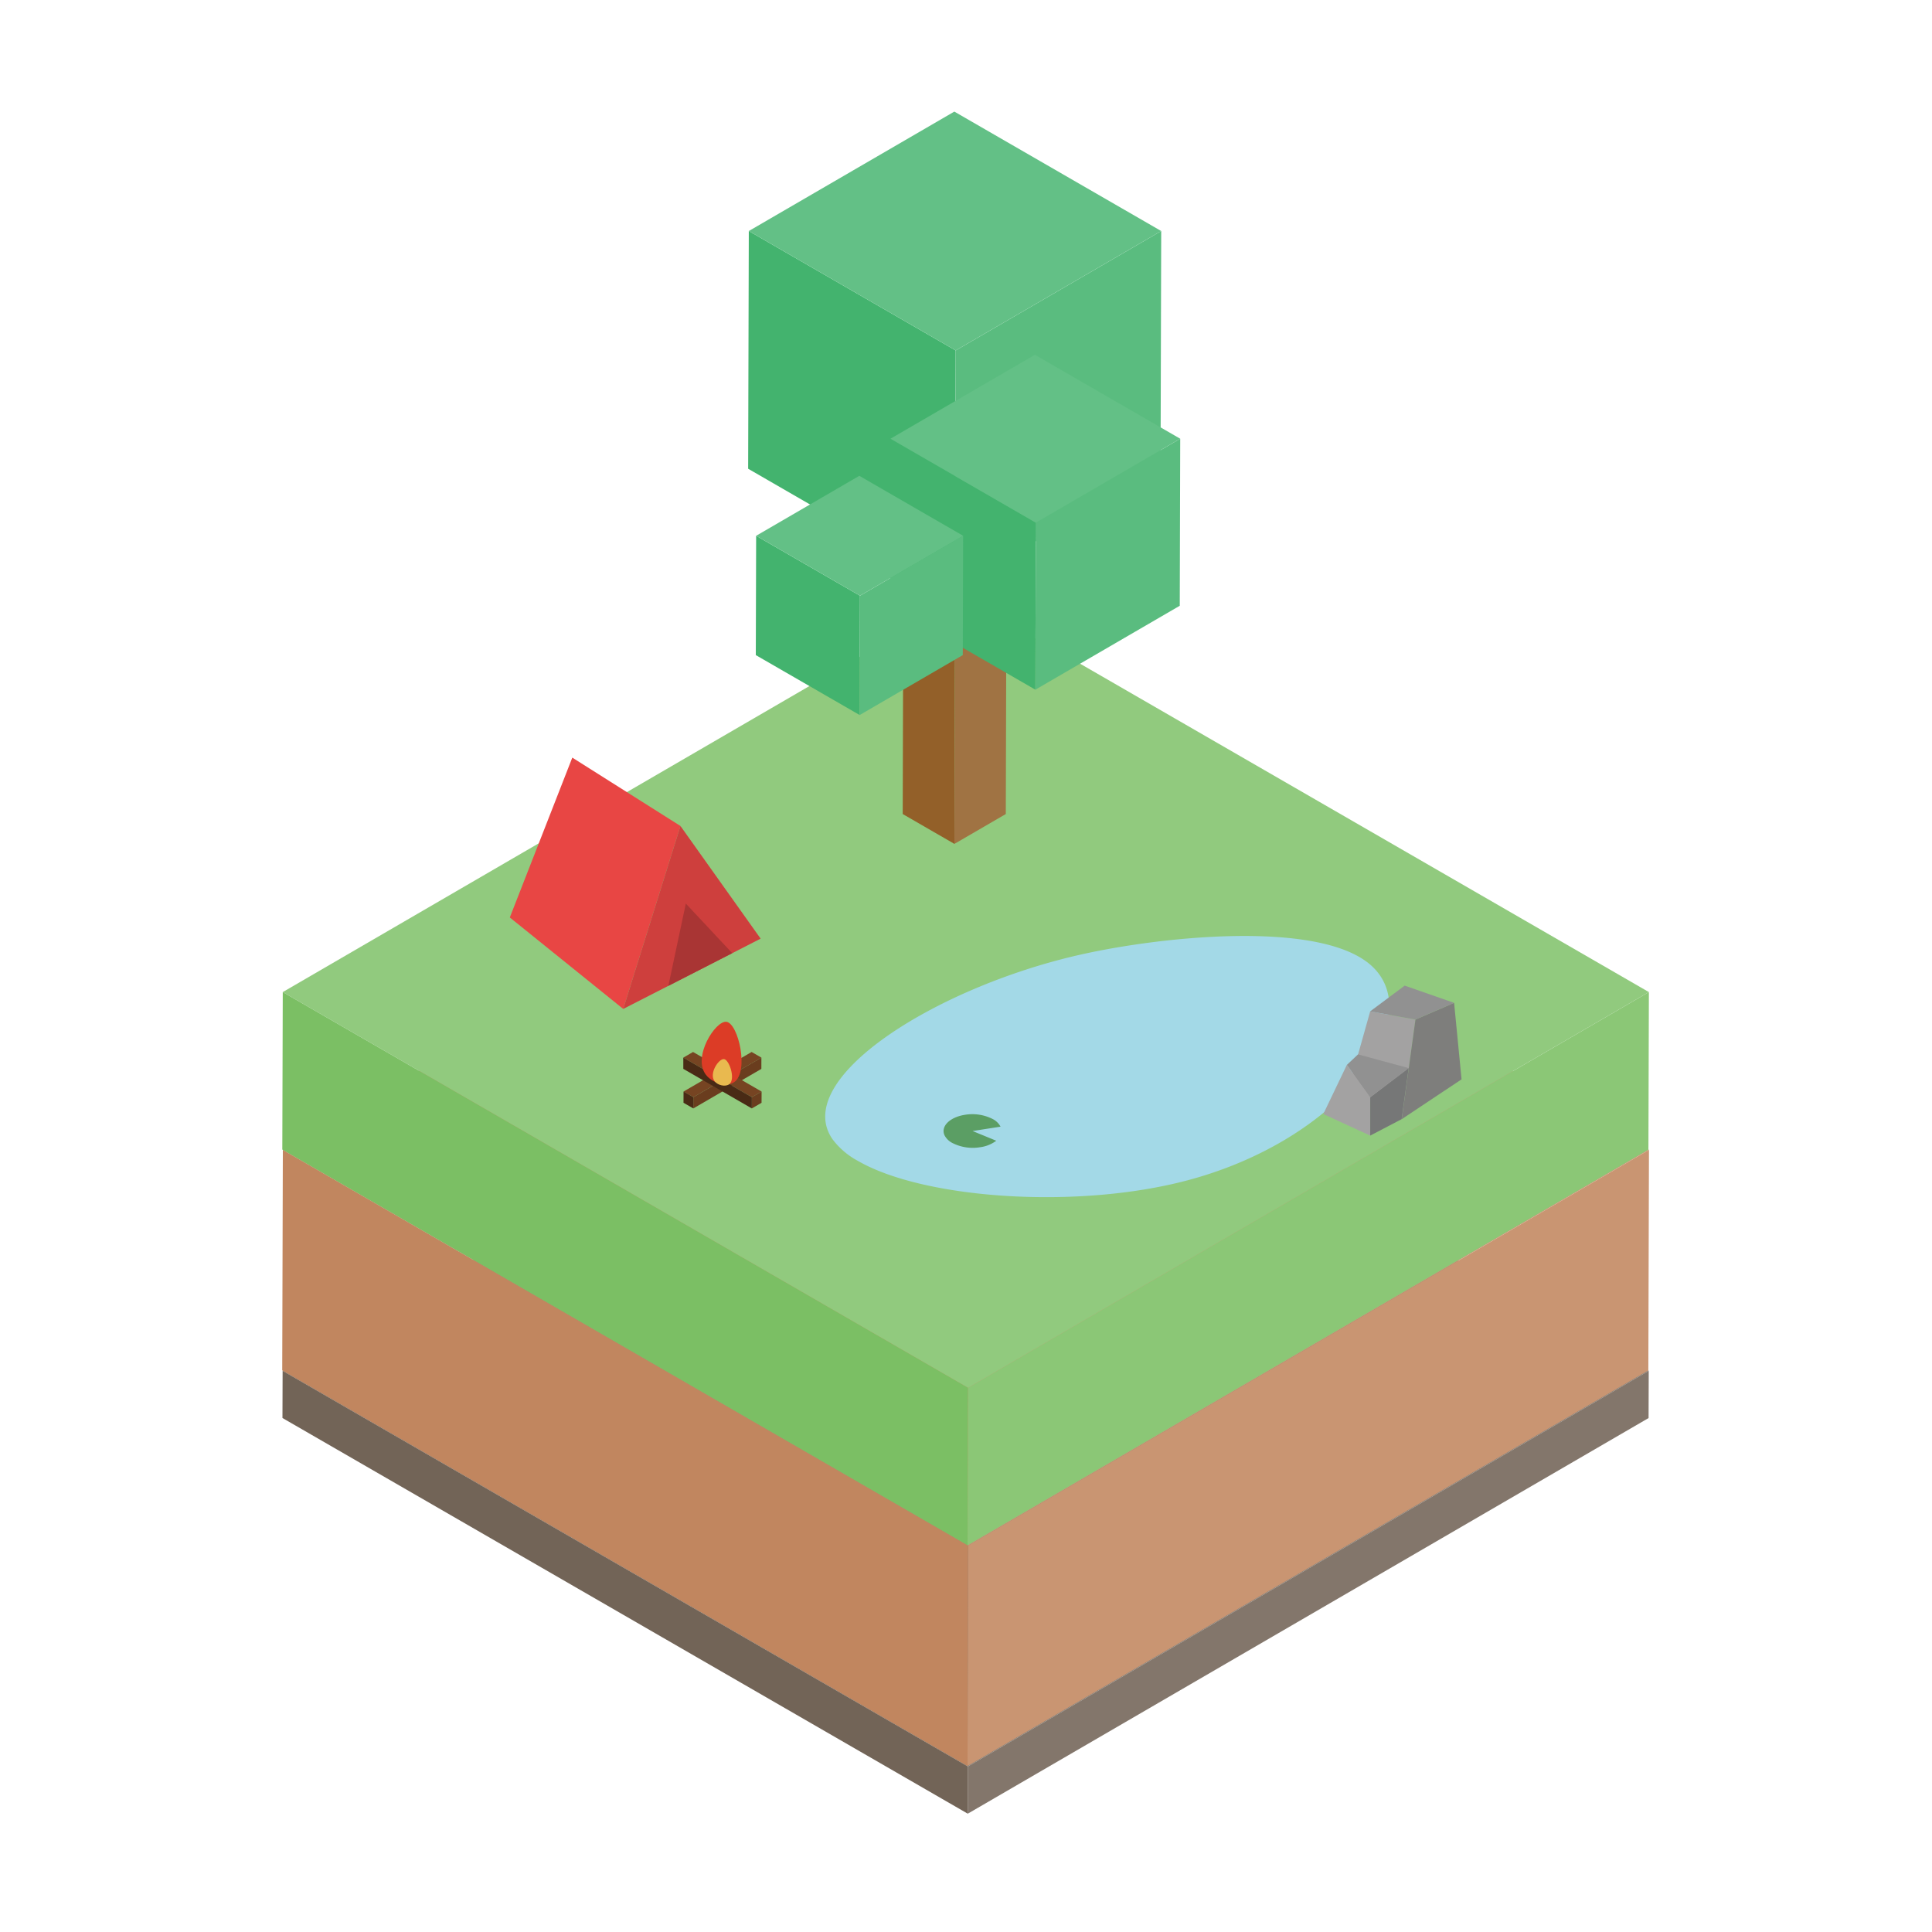 <svg id="layer" xmlns="http://www.w3.org/2000/svg" viewBox="0 0 500 500"><defs><style>.cls-1{isolation:isolate;}.cls-2{fill:#897e73;}.cls-3{fill:#83766b;}.cls-4{fill:#726457;}.cls-5{fill:#cb9a79;}.cls-6{fill:#c99572;}.cls-7{fill:#c1865f;}.cls-8{fill:#91ca7e;}.cls-9{fill:#8bc776;}.cls-10{fill:#7bbf64;}.cls-11{fill:#a3d9e7;}.cls-12{fill:#936029;}.cls-13{fill:#a07343;}.cls-14{fill:#a57a4c;}.cls-15{fill:#43b36e;}.cls-16{fill:#5abc7f;}.cls-17{fill:#63c086;}.cls-18{fill:#5b9e64;}.cls-19{fill:#a3a2a2;}.cls-20{fill:#7e7e7c;}.cls-21{fill:#919191;}.cls-22{fill:#767777;}.cls-23{fill:#e84644;}.cls-24{fill:#ce3f3d;}.cls-25{fill:#a93534;}.cls-26{fill:#764422;}.cls-27{fill:#6a3d1e;}.cls-28{fill:#492a15;}.cls-29{fill:#dc3c26;}.cls-30{fill:#e9b94f;}</style></defs><title>v8</title><g class="cls-1"><polygon class="cls-2" points="426.69 354.76 250.49 457.15 73.14 354.76 249.33 252.36 426.69 354.76"/><polygon class="cls-3" points="426.69 354.76 426.65 366.99 250.46 469.38 250.49 457.15 426.69 354.76"/><polygon class="cls-4" points="250.49 457.15 250.46 469.38 73.1 366.98 73.14 354.76 250.49 457.15"/></g><g class="cls-1"><polygon class="cls-5" points="426.75 297.59 250.55 399.98 73.2 297.59 249.4 195.19 426.75 297.59"/><polygon class="cls-6" points="426.75 297.59 426.59 354.65 250.39 457.04 250.55 399.98 426.75 297.59"/><polygon class="cls-7" points="250.55 399.98 250.39 457.04 73.04 354.65 73.2 297.59 250.55 399.98"/></g><g class="cls-1"><polygon class="cls-8" points="426.73 256.75 250.53 359.15 73.18 256.75 249.38 154.36 426.73 256.75"/><polygon class="cls-9" points="426.73 256.75 426.61 297.51 250.41 399.91 250.53 359.15 426.73 256.75"/><polygon class="cls-10" points="250.53 359.15 250.41 399.91 73.06 297.51 73.18 256.75 250.53 359.15"/></g><path class="cls-11" d="M351.77,247.65a20.11,20.11,0,0,1,2.1,1.39c17.08,13.08-5.86,46.28-48.11,56.83-28.47,7.1-67,4.24-83.73-5.43a20.1,20.1,0,0,1-6.57-5.6c-10.8-15.54,26.37-39.19,63.89-47.72C300,242.44,336.36,238.76,351.77,247.65Z"/><g class="cls-1"><polygon class="cls-12" points="247.22 138.41 247 218.4 233.62 210.67 233.84 130.69 247.22 138.41"/><polygon class="cls-13" points="247.22 138.41 260.52 130.69 260.3 210.67 247 218.4 247.22 138.41"/><polygon class="cls-14" points="233.84 130.69 247.14 122.96 260.52 130.69 247.22 138.41 233.84 130.69"/></g><g class="cls-1"><polygon class="cls-15" points="247.33 90.7 247.16 152.23 193.62 121.31 193.79 59.79 247.33 90.7"/><polygon class="cls-16" points="247.33 90.7 300.52 59.79 300.35 121.31 247.16 152.23 247.33 90.7"/><polygon class="cls-17" points="193.79 59.79 246.98 28.88 300.52 59.79 247.33 90.7 193.79 59.79"/></g><g class="cls-1"><polygon class="cls-15" points="268.07 135.26 267.95 178.49 230.33 156.77 230.45 113.54 268.07 135.26"/><polygon class="cls-16" points="268.07 135.26 305.44 113.54 305.32 156.77 267.95 178.49 268.07 135.26"/><polygon class="cls-17" points="230.45 113.54 267.83 91.82 305.44 113.54 268.07 135.26 230.45 113.54"/></g><g class="cls-1"><polygon class="cls-15" points="222.56 154.17 222.48 185.05 195.6 169.54 195.69 138.66 222.56 154.17"/><polygon class="cls-16" points="222.56 154.17 249.26 138.66 249.17 169.54 222.48 185.05 222.56 154.17"/><polygon class="cls-17" points="195.69 138.66 222.39 123.14 249.26 138.66 222.56 154.17 195.69 138.66"/></g><path class="cls-18" d="M257,289.65a4.68,4.68,0,0,1,1.94,1.93l-7.24,1.13,6.13,2.51a8.81,8.81,0,0,1-4.17,1.68,11.62,11.62,0,0,1-7.27-1.14,4.68,4.68,0,0,1-1.94-1.93c-1.07-2.3,1.31-4.7,5.28-5.32A11.62,11.62,0,0,1,257,289.65Z"/><path class="cls-19" d="M354.6,261.74,349,281.67l13.76,8q1.78-12.88,3.55-25.78Z"/><path class="cls-20" d="M376.32,259.54l-10,4.32q-1.77,12.88-3.55,25.78l15.48-10.31Q377.28,269.45,376.32,259.54Z"/><path class="cls-21" d="M354.6,261.74l8.93-6.66,12.79,4.46-10,4.32Z"/><polygon class="cls-22" points="364.56 276.42 354.61 283.99 354.61 293.89 362.74 289.64 364.56 276.42"/><path class="cls-21" d="M364.56,276.42l-13.1-3.55-2.9,2.73,6,8.39Z"/><path class="cls-19" d="M348.56,275.6l-6.09,12.71,12.13,5.58V284Z"/><path class="cls-23" d="M148.11,196.07l-16.17,41.37,29.35,23.67,14.81-47.35Z"/><polygon class="cls-24" points="176.1 213.76 161.29 261.11 196.85 242.92 176.1 213.76"/><polygon class="cls-25" points="177.49 233.84 172.97 255.14 189.5 246.68 177.49 233.84"/><g class="cls-1"><polygon class="cls-26" points="197.05 273.71 179.44 283.95 176.9 282.49 194.52 272.25 197.05 273.71"/><polygon class="cls-27" points="197.05 273.71 197.04 276.63 179.43 286.86 179.44 283.95 197.05 273.71"/><polygon class="cls-28" points="179.44 283.95 179.43 286.86 176.89 285.4 176.9 282.49 179.44 283.95"/></g><g class="cls-1"><polygon class="cls-26" points="197.1 282.49 194.58 283.95 176.84 273.71 179.36 272.25 197.1 282.49"/><polygon class="cls-27" points="197.1 282.49 197.09 285.4 194.57 286.86 194.58 283.95 197.1 282.49"/><polygon class="cls-28" points="194.58 283.95 194.57 286.86 176.84 276.62 176.84 273.71 194.58 283.95"/></g><path class="cls-29" d="M182.69,278.15c-3.55-4.62,2.48-14.06,5.3-13.71,3.09.38,5.95,12.94,2,15.63C188,281.41,184.33,280.28,182.69,278.15Z"/><path class="cls-30" d="M184.91,279.78c-1.47-2,1.1-5.82,2.45-5.69s3.06,5.13,1.4,6.48C187.8,281.34,185.75,280.93,184.91,279.78Z"/></svg>